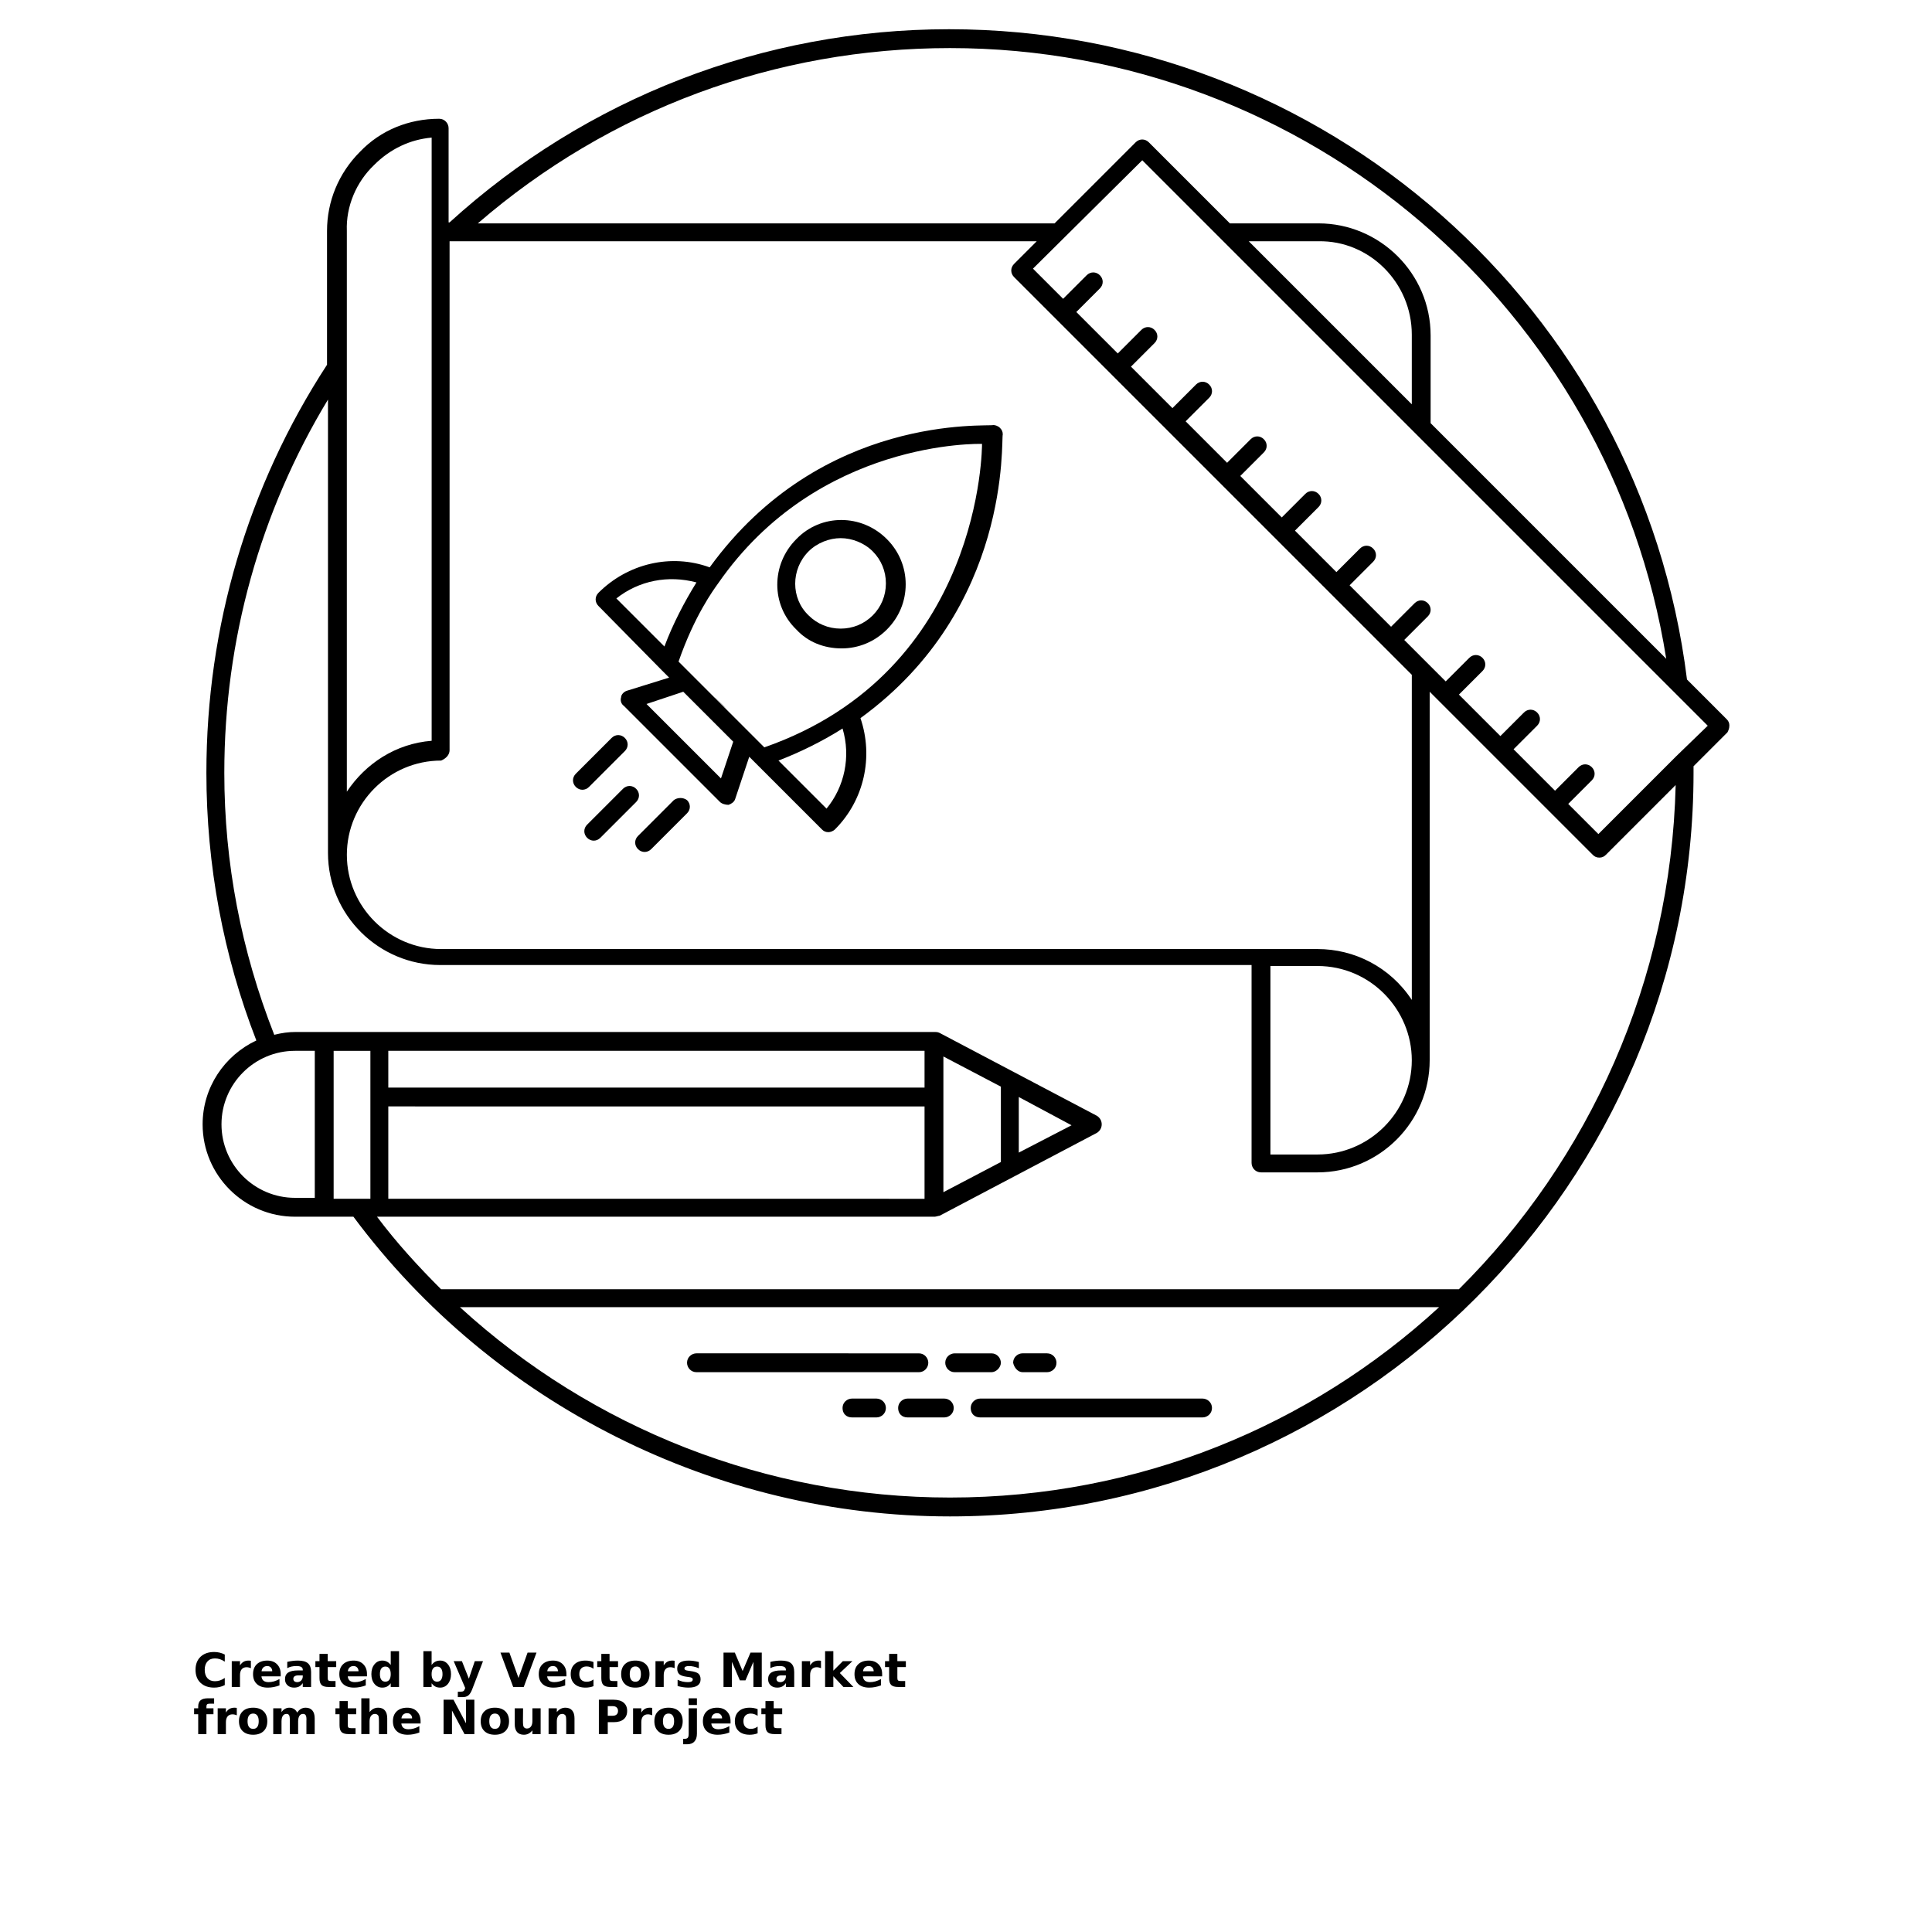 <?xml version="1.0" encoding="UTF-8"?>
<svg width="700pt" height="700pt" version="1.1" viewBox="0 0 700 700" xmlns="http://www.w3.org/2000/svg" xmlns:xlink="http://www.w3.org/1999/xlink">
 <defs>
  <symbol id="v" overflow="visible">
   <path d="m11.438-0.688c-0.586 0.312-1.199 0.543-1.844 0.688-0.637 0.156-1.305 0.234-2 0.234-2.074 0-3.719-0.578-4.938-1.734-1.211-1.156-1.812-2.727-1.812-4.719 0-1.988 0.602-3.562 1.812-4.719 1.219-1.156 2.863-1.734 4.938-1.734 0.695 0 1.363 0.078 2 0.234 0.645 0.156 1.258 0.387 1.844 0.688v2.578c-0.594-0.406-1.184-0.703-1.766-0.891-0.574-0.188-1.18-0.281-1.812-0.281-1.148 0-2.047 0.371-2.703 1.109-0.656 0.73-0.984 1.734-0.984 3.016 0 1.293 0.328 2.309 0.984 3.047 0.656 0.73 1.555 1.094 2.703 1.094 0.633 0 1.238-0.094 1.812-0.281 0.582-0.195 1.172-0.5 1.766-0.906z"/>
  </symbol>
  <symbol id="c" overflow="visible">
   <path d="m8.375-6.797c-0.262-0.125-0.523-0.211-0.781-0.266-0.262-0.062-0.523-0.094-0.781-0.094-0.773 0-1.367 0.25-1.781 0.75-0.406 0.492-0.609 1.195-0.609 2.109v4.297h-2.984v-9.344h2.984v1.531c0.383-0.602 0.82-1.047 1.312-1.328 0.5-0.281 1.098-0.422 1.797-0.422 0.102 0 0.211 0.008 0.328 0.016 0.113 0 0.281 0.016 0.5 0.047z"/>
  </symbol>
  <symbol id="a" overflow="visible">
   <path d="m10.75-4.688v0.844h-6.969c0.07 0.699 0.32 1.227 0.75 1.578 0.438 0.344 1.047 0.516 1.828 0.516 0.625 0 1.266-0.086 1.922-0.266 0.656-0.188 1.332-0.473 2.031-0.859v2.312c-0.711 0.262-1.418 0.461-2.125 0.594-0.699 0.133-1.402 0.203-2.109 0.203-1.688 0-3-0.426-3.938-1.281-0.938-0.852-1.406-2.055-1.406-3.609 0-1.531 0.457-2.727 1.375-3.594 0.926-0.875 2.191-1.312 3.797-1.312 1.469 0 2.641 0.445 3.516 1.328 0.883 0.887 1.328 2.07 1.328 3.547zm-3.062-1c0-0.562-0.168-1.016-0.5-1.359-0.324-0.352-0.758-0.531-1.297-0.531-0.574 0-1.043 0.164-1.406 0.484-0.367 0.324-0.59 0.793-0.672 1.406z"/>
  </symbol>
  <symbol id="e" overflow="visible">
   <path d="m5.625-4.203c-0.625 0-1.094 0.109-1.406 0.328-0.312 0.211-0.469 0.516-0.469 0.922 0 0.375 0.125 0.672 0.375 0.891 0.25 0.211 0.598 0.312 1.047 0.312 0.562 0 1.035-0.195 1.422-0.594 0.383-0.406 0.578-0.91 0.578-1.516v-0.344zm4.562-1.125v5.328h-3.016v-1.391c-0.398 0.574-0.852 0.992-1.359 1.25-0.5 0.25-1.105 0.375-1.812 0.375-0.969 0-1.758-0.281-2.359-0.844-0.605-0.562-0.906-1.289-0.906-2.188 0-1.094 0.375-1.895 1.125-2.406 0.758-0.52 1.941-0.781 3.547-0.781h1.766v-0.234c0-0.469-0.188-0.812-0.562-1.031s-0.953-0.328-1.734-0.328c-0.648 0-1.246 0.062-1.797 0.188-0.543 0.125-1.055 0.32-1.531 0.578v-2.281c0.645-0.156 1.285-0.27 1.922-0.344 0.645-0.082 1.289-0.125 1.938-0.125 1.688 0 2.906 0.336 3.656 1 0.75 0.656 1.125 1.734 1.125 3.234z"/>
  </symbol>
  <symbol id="b" overflow="visible">
   <path d="m4.688-11.984v2.641h3.078v2.141h-3.078v3.953c0 0.438 0.086 0.734 0.266 0.891 0.176 0.148 0.52 0.219 1.031 0.219h1.531v2.141h-2.562c-1.18 0-2.016-0.242-2.516-0.734-0.492-0.488-0.734-1.328-0.734-2.516v-3.953h-1.484v-2.141h1.484v-2.641z"/>
  </symbol>
  <symbol id="j" overflow="visible">
   <path d="m7.781-7.969v-5h3.016v12.969h-3.016v-1.344c-0.406 0.543-0.859 0.945-1.359 1.203-0.492 0.25-1.059 0.375-1.703 0.375-1.156 0-2.106-0.453-2.844-1.359-0.742-0.914-1.109-2.094-1.109-3.531 0-1.445 0.367-2.625 1.109-3.531 0.738-0.914 1.688-1.375 2.844-1.375 0.633 0 1.203 0.133 1.703 0.391 0.5 0.25 0.953 0.652 1.359 1.203zm-1.953 6.047c0.633 0 1.117-0.234 1.453-0.703 0.332-0.469 0.5-1.145 0.5-2.031 0-0.895-0.168-1.57-0.5-2.031-0.336-0.469-0.82-0.703-1.453-0.703-0.637 0-1.125 0.234-1.469 0.703-0.336 0.461-0.5 1.137-0.5 2.031 0 0.887 0.164 1.562 0.5 2.031 0.344 0.469 0.832 0.703 1.469 0.703z"/>
  </symbol>
  <symbol id="i" overflow="visible">
   <path d="m6.406-1.922c0.633 0 1.117-0.234 1.453-0.703 0.344-0.469 0.516-1.145 0.516-2.031 0-0.895-0.172-1.57-0.516-2.031-0.336-0.469-0.82-0.703-1.453-0.703-0.637 0-1.125 0.234-1.469 0.703s-0.516 1.148-0.516 2.031c0 0.887 0.172 1.562 0.516 2.031s0.832 0.703 1.469 0.703zm-1.984-6.047c0.406-0.551 0.859-0.953 1.359-1.203 0.5-0.258 1.078-0.391 1.734-0.391 1.145 0 2.086 0.461 2.828 1.375 0.738 0.906 1.109 2.086 1.109 3.531 0 1.438-0.371 2.617-1.109 3.531-0.742 0.906-1.684 1.359-2.828 1.359-0.656 0-1.234-0.125-1.734-0.375-0.5-0.258-0.953-0.66-1.359-1.203v1.344h-2.984v-12.969h2.984z"/>
  </symbol>
  <symbol id="h" overflow="visible">
   <path d="m0.203-9.344h2.984l2.516 6.344 2.141-6.344h2.984l-3.938 10.234c-0.398 1.031-0.855 1.754-1.375 2.172-0.523 0.414-1.215 0.625-2.078 0.625h-1.734v-1.969h0.938c0.508 0 0.879-0.078 1.109-0.234 0.227-0.156 0.406-0.449 0.531-0.875l0.094-0.25z"/>
  </symbol>
  <symbol id="g" overflow="visible">
   <path d="m0.078-12.453h3.234l3.297 9.188 3.297-9.188h3.234l-4.625 12.453h-3.828z"/>
  </symbol>
  <symbol id="f" overflow="visible">
   <path d="m8.984-9.047v2.438c-0.406-0.281-0.82-0.488-1.234-0.625-0.406-0.133-0.828-0.203-1.266-0.203-0.836 0-1.484 0.246-1.953 0.734-0.461 0.492-0.688 1.172-0.688 2.047 0 0.867 0.227 1.543 0.688 2.031 0.469 0.492 1.117 0.734 1.953 0.734 0.469 0 0.91-0.066 1.328-0.203 0.426-0.145 0.816-0.352 1.172-0.625v2.438c-0.469 0.18-0.945 0.305-1.422 0.391-0.48 0.082-0.965 0.125-1.453 0.125-1.688 0-3.008-0.43-3.953-1.297-0.949-0.863-1.422-2.062-1.422-3.594 0-1.539 0.473-2.742 1.422-3.609 0.945-0.863 2.266-1.297 3.953-1.297 0.488 0 0.969 0.043 1.438 0.125 0.477 0.086 0.957 0.215 1.438 0.391z"/>
  </symbol>
  <symbol id="d" overflow="visible">
   <path d="m5.875-7.438c-0.656 0-1.164 0.242-1.516 0.719-0.344 0.48-0.516 1.168-0.516 2.062 0 0.898 0.172 1.586 0.516 2.062 0.352 0.469 0.859 0.703 1.516 0.703s1.156-0.234 1.5-0.703c0.344-0.477 0.516-1.164 0.516-2.062 0-0.895-0.172-1.582-0.516-2.062-0.344-0.477-0.844-0.719-1.5-0.719zm0-2.125c1.602 0 2.859 0.434 3.766 1.297 0.906 0.867 1.359 2.07 1.359 3.609 0 1.531-0.453 2.731-1.359 3.594-0.906 0.867-2.164 1.297-3.766 1.297-1.617 0-2.875-0.43-3.781-1.297-0.906-0.863-1.359-2.062-1.359-3.594 0-1.539 0.453-2.742 1.359-3.609 0.906-0.863 2.164-1.297 3.781-1.297z"/>
  </symbol>
  <symbol id="u" overflow="visible">
   <path d="m8.734-9.047v2.266c-0.648-0.27-1.266-0.469-1.859-0.594-0.594-0.133-1.156-0.203-1.688-0.203-0.562 0-0.984 0.074-1.266 0.219-0.273 0.137-0.406 0.352-0.406 0.641 0 0.242 0.102 0.43 0.312 0.562 0.207 0.125 0.582 0.219 1.125 0.281l0.531 0.078c1.52 0.188 2.547 0.508 3.078 0.953 0.531 0.449 0.797 1.148 0.797 2.094 0 0.992-0.371 1.734-1.109 2.234-0.73 0.5-1.824 0.75-3.281 0.75-0.617 0-1.258-0.047-1.922-0.141-0.656-0.094-1.328-0.238-2.016-0.438v-2.266c0.594 0.293 1.203 0.512 1.828 0.656 0.625 0.137 1.258 0.203 1.906 0.203 0.582 0 1.02-0.078 1.312-0.234 0.289-0.156 0.438-0.395 0.438-0.719 0-0.27-0.105-0.469-0.312-0.594-0.199-0.133-0.602-0.238-1.203-0.312l-0.516-0.062c-1.336-0.164-2.266-0.473-2.797-0.922-0.531-0.445-0.797-1.129-0.797-2.047 0-0.988 0.336-1.723 1.016-2.203 0.676-0.477 1.711-0.719 3.109-0.719 0.551 0 1.129 0.043 1.734 0.125 0.602 0.086 1.266 0.215 1.984 0.391z"/>
  </symbol>
  <symbol id="t" overflow="visible">
   <path d="m1.562-12.453h4.094l2.828 6.672 2.859-6.672h4.078v12.453h-3.031v-9.109l-2.875 6.719h-2.031l-2.875-6.719v9.109h-3.047z"/>
  </symbol>
  <symbol id="s" overflow="visible">
   <path d="m1.438-12.969h2.984v7.062l3.438-3.438h3.469l-4.562 4.297 4.922 5.047h-3.625l-3.641-3.891v3.891h-2.984z"/>
  </symbol>
  <symbol id="r" overflow="visible">
   <path d="m7.578-12.969v1.953h-1.656c-0.418 0-0.711 0.078-0.875 0.234-0.168 0.148-0.25 0.414-0.25 0.797v0.641h2.547v2.141h-2.547v7.203h-2.984v-7.203h-1.484v-2.141h1.484v-0.641c0-1.02 0.281-1.77 0.844-2.25 0.57-0.488 1.453-0.734 2.641-0.734z"/>
  </symbol>
  <symbol id="q" overflow="visible">
   <path d="m10.094-7.781c0.375-0.582 0.82-1.023 1.344-1.328 0.52-0.301 1.094-0.453 1.719-0.453 1.07 0 1.883 0.336 2.438 1 0.562 0.656 0.844 1.617 0.844 2.875v5.688h-3v-4.875c0.008-0.07 0.016-0.145 0.016-0.219v-0.328c0-0.664-0.102-1.145-0.297-1.438-0.188-0.301-0.5-0.453-0.938-0.453-0.562 0-1 0.234-1.312 0.703-0.305 0.469-0.461 1.141-0.469 2.016v4.594h-3v-4.875c0-1.031-0.094-1.691-0.281-1.984-0.18-0.301-0.492-0.453-0.938-0.453-0.574 0-1.016 0.234-1.328 0.703s-0.469 1.141-0.469 2.016v4.594h-3v-9.344h3v1.375c0.363-0.531 0.781-0.926 1.25-1.188 0.477-0.27 1.004-0.406 1.578-0.406 0.645 0 1.211 0.156 1.703 0.469 0.5 0.312 0.879 0.75 1.141 1.312z"/>
  </symbol>
  <symbol id="p" overflow="visible">
   <path d="m10.828-5.688v5.688h-3v-4.344c0-0.812-0.023-1.367-0.062-1.672-0.031-0.312-0.094-0.539-0.188-0.688-0.117-0.188-0.277-0.332-0.484-0.438-0.199-0.113-0.422-0.172-0.672-0.172-0.625 0-1.117 0.242-1.469 0.719-0.355 0.48-0.531 1.148-0.531 2v4.594h-2.984v-12.969h2.984v5c0.445-0.551 0.922-0.953 1.422-1.203 0.508-0.258 1.07-0.391 1.688-0.391 1.07 0 1.891 0.336 2.453 1 0.562 0.656 0.844 1.617 0.844 2.875z"/>
  </symbol>
  <symbol id="o" overflow="visible">
   <path d="m1.562-12.453h3.594l4.531 8.547v-8.547h3.031v12.453h-3.578l-4.531-8.547v8.547h-3.047z"/>
  </symbol>
  <symbol id="n" overflow="visible">
   <path d="m1.328-3.641v-5.703h3.016v0.938c0 0.512-0.008 1.148-0.016 1.906-0.012 0.762-0.016 1.273-0.016 1.531 0 0.75 0.02 1.293 0.062 1.625 0.039 0.324 0.109 0.562 0.203 0.719 0.125 0.199 0.285 0.352 0.484 0.453 0.195 0.105 0.422 0.156 0.672 0.156 0.625 0 1.113-0.238 1.469-0.719 0.352-0.477 0.531-1.145 0.531-2v-4.609h2.984v9.344h-2.984v-1.344c-0.449 0.543-0.93 0.945-1.438 1.203-0.5 0.25-1.055 0.375-1.656 0.375-1.074 0-1.898-0.328-2.469-0.984-0.562-0.664-0.844-1.629-0.844-2.891z"/>
  </symbol>
  <symbol id="m" overflow="visible">
   <path d="m10.828-5.688v5.688h-3v-4.359c0-0.801-0.023-1.352-0.062-1.656-0.031-0.312-0.094-0.539-0.188-0.688-0.117-0.188-0.277-0.332-0.484-0.438-0.199-0.113-0.422-0.172-0.672-0.172-0.625 0-1.117 0.242-1.469 0.719-0.355 0.48-0.531 1.148-0.531 2v4.594h-2.984v-9.344h2.984v1.375c0.445-0.551 0.922-0.953 1.422-1.203 0.508-0.258 1.07-0.391 1.688-0.391 1.07 0 1.891 0.336 2.453 1 0.562 0.656 0.844 1.617 0.844 2.875z"/>
  </symbol>
  <symbol id="l" overflow="visible">
   <path d="m1.562-12.453h5.328c1.582 0 2.797 0.355 3.641 1.062 0.852 0.699 1.281 1.699 1.281 3 0 1.312-0.43 2.324-1.281 3.031-0.844 0.699-2.059 1.047-3.641 1.047h-2.109v4.312h-3.219zm3.219 2.328v3.484h1.766c0.625 0 1.102-0.148 1.438-0.453 0.344-0.312 0.516-0.742 0.516-1.297 0-0.551-0.172-0.977-0.516-1.281-0.336-0.301-0.812-0.453-1.438-0.453z"/>
  </symbol>
  <symbol id="k" overflow="visible">
   <path d="m1.438-9.344h2.984v9.172c0 1.25-0.305 2.203-0.906 2.859-0.594 0.664-1.465 1-2.609 1h-1.469v-1.969h0.516c0.562 0 0.945-0.133 1.156-0.391 0.219-0.25 0.328-0.75 0.328-1.5zm0-3.625h2.984v2.422h-2.984z"/>
  </symbol>
 </defs>
 <g>
  <path d="m626.59 262.93c0-1.023-0.34-1.707-1.023-2.391l-14.34-14.34c-16.73-134.54-131.46-235.61-267.37-235.61-67.27 0-131.46 24.926-180.98 70h-0.34v-34.145c0-1.707-1.367-3.414-3.414-3.414-10.926 0-21.172 4.098-28.684 11.953-7.856 7.856-11.953 18.098-11.953 28.684v48.488c-28.684 44.043-43.707 94.922-43.707 147.85 0 33.465 6.144 66.242 18.098 96.977-11.609 5.461-19.465 17.07-19.465 30.391 0 18.438 15.023 33.465 33.465 33.465h21.172c50.535 67.953 131.46 108.59 216.14 108.59 148.54 0 269.41-120.88 269.41-269.41v-2.391l12.293-12.293c0.34-0.688 0.684-1.367 0.684-2.394zm-282.39-245.51c129.41 0 239.37 94.586 259.51 221.27l-85.367-85.367v-31.758c0-22.535-18.438-40.633-40.633-40.633h-32.098l-29.367-29.367c-1.367-1.367-3.414-1.367-4.781 0l-29.367 29.367h-208.97c47.805-41.316 107.9-63.512 171.07-63.512zm167.32 103.8v25.27l-59.074-59.074h25.27c18.438-0.34 33.805 15.023 33.805 33.805zm-348.63 150.59v-184.39h212.73l-8.195 8.195c-1.367 1.367-1.367 3.414 0 4.781 14.34 14.34 144.1 144.1 144.1 144.1v117.8c-7.856-11.953-20.828-18.438-34.145-18.438h-317.56c-18.781 0-34.145-15.367-34.145-34.145 0-18.781 15.367-34.145 34.145-34.145 1.707-0.688 3.074-2.055 3.074-3.762zm348.63 112.34c0 18.781-15.367 34.145-34.145 34.145h-17.074v-68.293h17.074c19.121 0.004 34.145 15.711 34.145 34.148zm-375.95-324.39c5.805-5.805 12.977-9.219 20.828-9.902v218.54c-12.977 1.023-23.902 8.195-30.73 18.438v-203.17c-0.344-8.879 3.414-17.758 9.902-23.902zm-21.516 374.24h-7.172c-14.684 0-26.633-11.953-26.633-26.633 0-14.684 11.953-26.633 26.633-26.633h7.172zm20.148-36.535v36.879h-13.316v-53.609h13.316zm32.438 76.145h354.78c-46.781 43.023-108.93 68.977-177.22 68.977-66.242 0-129.41-24.926-177.56-68.977zm361.95-6.488h-368.78c-8.195-8.195-16.047-16.73-23.219-26.293h202.14c0.34 0 1.367-0.34 1.707-0.34l57.023-30.047c1.023-0.684 1.707-1.707 1.707-3.074 0-1.367-0.684-2.391-1.707-3.074l-57.023-30.047c-0.684-0.34-1.367-0.34-1.707-0.34h-231.51c-2.731 0-5.121 0.34-7.856 1.023-11.949-30.395-18.094-62.148-18.094-94.93 0-48.145 12.977-94.586 37.562-135.22v164.24c0 22.535 18.438 40.633 40.633 40.633h294v71.707c0 1.707 1.367 3.414 3.414 3.414h20.488c22.535 0 40.633-18.438 40.633-40.633v-133.51l59.074 59.074c0.684 0.684 1.367 1.023 2.391 1.023 1.023 0 1.707-0.34 2.391-1.023l25.27-25.27c-1.711 71.027-31.418 135.9-78.539 182.68zm-193.61-66.242v33.465l-194.29-0.004v-33.465zm-194.29-6.832v-13.316h194.29v13.316zm201.12 37.906v-49.172l20.828 10.926v27.316zm27.316-14.344v-20.145l19.121 10.242zm238.34-143.75-28.34 28.34-10.926-10.926 8.535-8.535c1.367-1.367 1.367-3.414 0-4.781s-3.414-1.367-4.781 0l-8.535 8.535-15.023-15.023 8.535-8.535c1.367-1.367 1.367-3.414 0-4.781-1.367-1.367-3.414-1.367-4.781 0l-8.535 8.535-15.023-15.023 8.535-8.535c1.367-1.367 1.367-3.414 0-4.781s-3.414-1.367-4.781 0l-8.535 8.535c-0.34-0.34-16.047-16.047-15.023-15.023l8.535-8.535c1.367-1.367 1.367-3.414 0-4.781-1.367-1.367-3.414-1.367-4.781 0l-8.535 8.535-15.023-15.023 8.535-8.535c1.367-1.367 1.367-3.414 0-4.781s-3.414-1.367-4.781 0l-8.535 8.535-15.023-15.023 8.535-8.535c1.367-1.367 1.367-3.414 0-4.781-1.367-1.367-3.414-1.367-4.781 0l-8.535 8.535-15.023-15.023 8.535-8.535c1.367-1.367 1.367-3.414 0-4.781s-3.414-1.367-4.781 0l-8.535 8.535-15.023-15.023 8.535-8.535c1.367-1.367 1.367-3.414 0-4.781-1.367-1.367-3.414-1.367-4.781 0l-8.535 8.535-15.023-15.023 8.535-8.535c1.367-1.367 1.367-3.414 0-4.781s-3.414-1.367-4.781 0l-8.535 8.535-15.023-15.023 8.535-8.535c1.367-1.367 1.367-3.414 0-4.781-1.367-1.367-3.414-1.367-4.781 0l-8.535 8.535-10.926-10.926 39.605-39.273 204.88 204.88z"/>
  <path d="m304.93 234.93c6.144 0 11.953-2.391 16.391-6.828s6.828-10.242 6.828-16.391c0-6.144-2.391-11.953-6.828-16.391-9.219-9.219-23.902-9.219-32.781 0-9.219 9.219-9.219 23.902 0 32.781 4.098 4.438 9.902 6.828 16.391 6.828zm-11.949-35.168c3.074-3.074 7.512-4.781 11.609-4.781 4.098 0 8.535 1.707 11.609 4.781 3.074 3.074 4.781 7.172 4.781 11.609s-1.707 8.535-4.781 11.609c-3.074 3.074-7.172 4.781-11.609 4.781s-8.535-1.707-11.609-4.781c-6.488-6.148-6.488-16.734 0-23.219z"/>
  <path d="m239.71 242.78 2.731 2.731-15.363 4.781c-1.023 0.34-2.047 1.367-2.047 2.391-0.34 1.023 0 2.391 1.023 3.074l34.828 34.828c0.684 0.684 2.047 1.023 3.074 1.023 1.023-0.34 2.047-1.023 2.391-2.047l5.121-15.367 26.293 26.293c0.684 0.684 1.367 1.023 2.391 1.023 0.684 0 1.707-0.34 2.391-1.023 10.586-10.586 14-26.293 9.219-40.293 54.977-39.953 50.879-101.07 51.562-102.78 0-1.023-0.34-1.707-1.023-2.391-0.684-0.684-1.707-1.023-2.391-1.023-2.047 0.684-62.145-4.438-102.78 51.562-14-5.121-29.707-1.367-40.293 9.219-1.367 1.367-1.367 3.414 0 4.781zm21.512 39.266-26.977-26.977 13.316-4.438 18.098 18.098zm38.246 10.93-17.414-17.414c7.172-2.731 15.707-6.828 23.219-11.609 3.07 10.242 0.684 21.168-5.805 29.023zm-39.27-81.609c36.195-52.242 94.926-50.535 95.609-50.535 0 0.34 0.34 82.293-78.879 109.95l-13.66-13.66c1.707 1.707-0.34-0.34-17.414-17.414 5.809-16.734 12.637-25.953 14.344-28.344zm-7.856-0.344c-4.438 7.172-8.535 15.023-11.609 23.219l-17.414-17.414c8.195-6.488 18.781-8.535 29.023-5.805z"/>
  <path d="m263.27 256.78c-2.051-1.707-8.879-8.539 0 0z"/>
  <path d="m213.41 285.12 12.977-12.977c1.367-1.367 1.367-3.414 0-4.781-1.367-1.367-3.414-1.367-4.781 0l-12.977 12.977c-1.367 1.367-1.367 3.414 0 4.781 1.367 1.367 3.414 1.367 4.781 0z"/>
  <path d="m230.49 285.8c-1.367-1.367-3.414-1.367-4.781 0l-12.977 12.977c-1.367 1.367-1.367 3.414 0 4.781 1.367 1.367 3.414 1.367 4.781 0l12.977-12.977c1.367-1.367 1.367-3.414 0-4.781z"/>
  <path d="m244.14 289.9-12.977 12.977c-1.367 1.367-1.367 3.414 0 4.781 1.367 1.367 3.414 1.367 4.781 0l12.977-12.977c1.367-1.367 1.367-3.414 0-4.781-1.363-1.023-3.414-1.023-4.781 0z"/>
  <path d="m336.34 493.76c0-1.707-1.367-3.414-3.414-3.414l-80.586-0.004c-1.707 0-3.414 1.367-3.414 3.414 0 1.707 1.367 3.414 3.414 3.414l80.586 0.004c2.051 0 3.414-1.707 3.414-3.414z"/>
  <path d="m362.63 493.76c0-1.707-1.367-3.414-3.414-3.414h-13.316c-1.707 0-3.414 1.367-3.414 3.414 0 1.707 1.367 3.414 3.414 3.414h13.316c1.707 0 3.414-1.707 3.414-3.414z"/>
  <path d="m370.49 497.17h8.879c1.707 0 3.414-1.367 3.414-3.414 0-1.707-1.367-3.414-3.414-3.414l-8.879-0.004c-1.707 0-3.414 1.367-3.414 3.414 0.34 1.711 1.707 3.418 3.414 3.418z"/>
  <path d="m435.71 506.73h-80.586c-1.707 0-3.414 1.367-3.414 3.414s1.367 3.414 3.414 3.414h80.586c1.707 0 3.414-1.367 3.414-3.414s-1.707-3.414-3.414-3.414z"/>
  <path d="m342.14 506.73h-13.316c-1.707 0-3.414 1.367-3.414 3.414s1.367 3.414 3.414 3.414h13.316c1.707 0 3.414-1.367 3.414-3.414 0.004-2.047-1.703-3.414-3.414-3.414z"/>
  <path d="m317.56 506.73h-8.879c-1.707 0-3.414 1.367-3.414 3.414s1.367 3.414 3.414 3.414h8.879c1.707 0 3.414-1.367 3.414-3.414s-1.707-3.414-3.414-3.414z"/>
  <use x="70" y="611.219" xlink:href="#v"/>
  <use x="82.531" y="611.219" xlink:href="#c"/>
  <use x="90.949" y="611.219" xlink:href="#a"/>
  <use x="102.527" y="611.219" xlink:href="#e"/>
  <use x="114.051" y="611.219" xlink:href="#b"/>
  <use x="122.211" y="611.219" xlink:href="#a"/>
  <use x="133.789" y="611.219" xlink:href="#j"/>
  <use x="151.957" y="611.219" xlink:href="#i"/>
  <use x="164.176" y="611.219" xlink:href="#h"/>
  <use x="181.25" y="611.219" xlink:href="#g"/>
  <use x="194.465" y="611.219" xlink:href="#a"/>
  <use x="206.043" y="611.219" xlink:href="#f"/>
  <use x="216.164" y="611.219" xlink:href="#b"/>
  <use x="224.324" y="611.219" xlink:href="#d"/>
  <use x="236.055" y="611.219" xlink:href="#c"/>
  <use x="244.477" y="611.219" xlink:href="#u"/>
  <use x="260.582" y="611.219" xlink:href="#t"/>
  <use x="277.57" y="611.219" xlink:href="#e"/>
  <use x="289.094" y="611.219" xlink:href="#c"/>
  <use x="297.512" y="611.219" xlink:href="#s"/>
  <use x="308.867" y="611.219" xlink:href="#a"/>
  <use x="320.445" y="611.219" xlink:href="#b"/>
  <use x="70" y="628.293" xlink:href="#r"/>
  <use x="77.43" y="628.293" xlink:href="#c"/>
  <use x="85.848" y="628.293" xlink:href="#d"/>
  <use x="97.578" y="628.293" xlink:href="#q"/>
  <use x="121.312" y="628.293" xlink:href="#b"/>
  <use x="129.473" y="628.293" xlink:href="#p"/>
  <use x="141.629" y="628.293" xlink:href="#a"/>
  <use x="159.152" y="628.293" xlink:href="#o"/>
  <use x="173.438" y="628.293" xlink:href="#d"/>
  <use x="185.168" y="628.293" xlink:href="#n"/>
  <use x="197.324" y="628.293" xlink:href="#m"/>
  <use x="215.422" y="628.293" xlink:href="#l"/>
  <use x="227.934" y="628.293" xlink:href="#c"/>
  <use x="236.355" y="628.293" xlink:href="#d"/>
  <use x="248.086" y="628.293" xlink:href="#k"/>
  <use x="253.938" y="628.293" xlink:href="#a"/>
  <use x="265.516" y="628.293" xlink:href="#f"/>
  <use x="275.637" y="628.293" xlink:href="#b"/>
 </g>
</svg>

